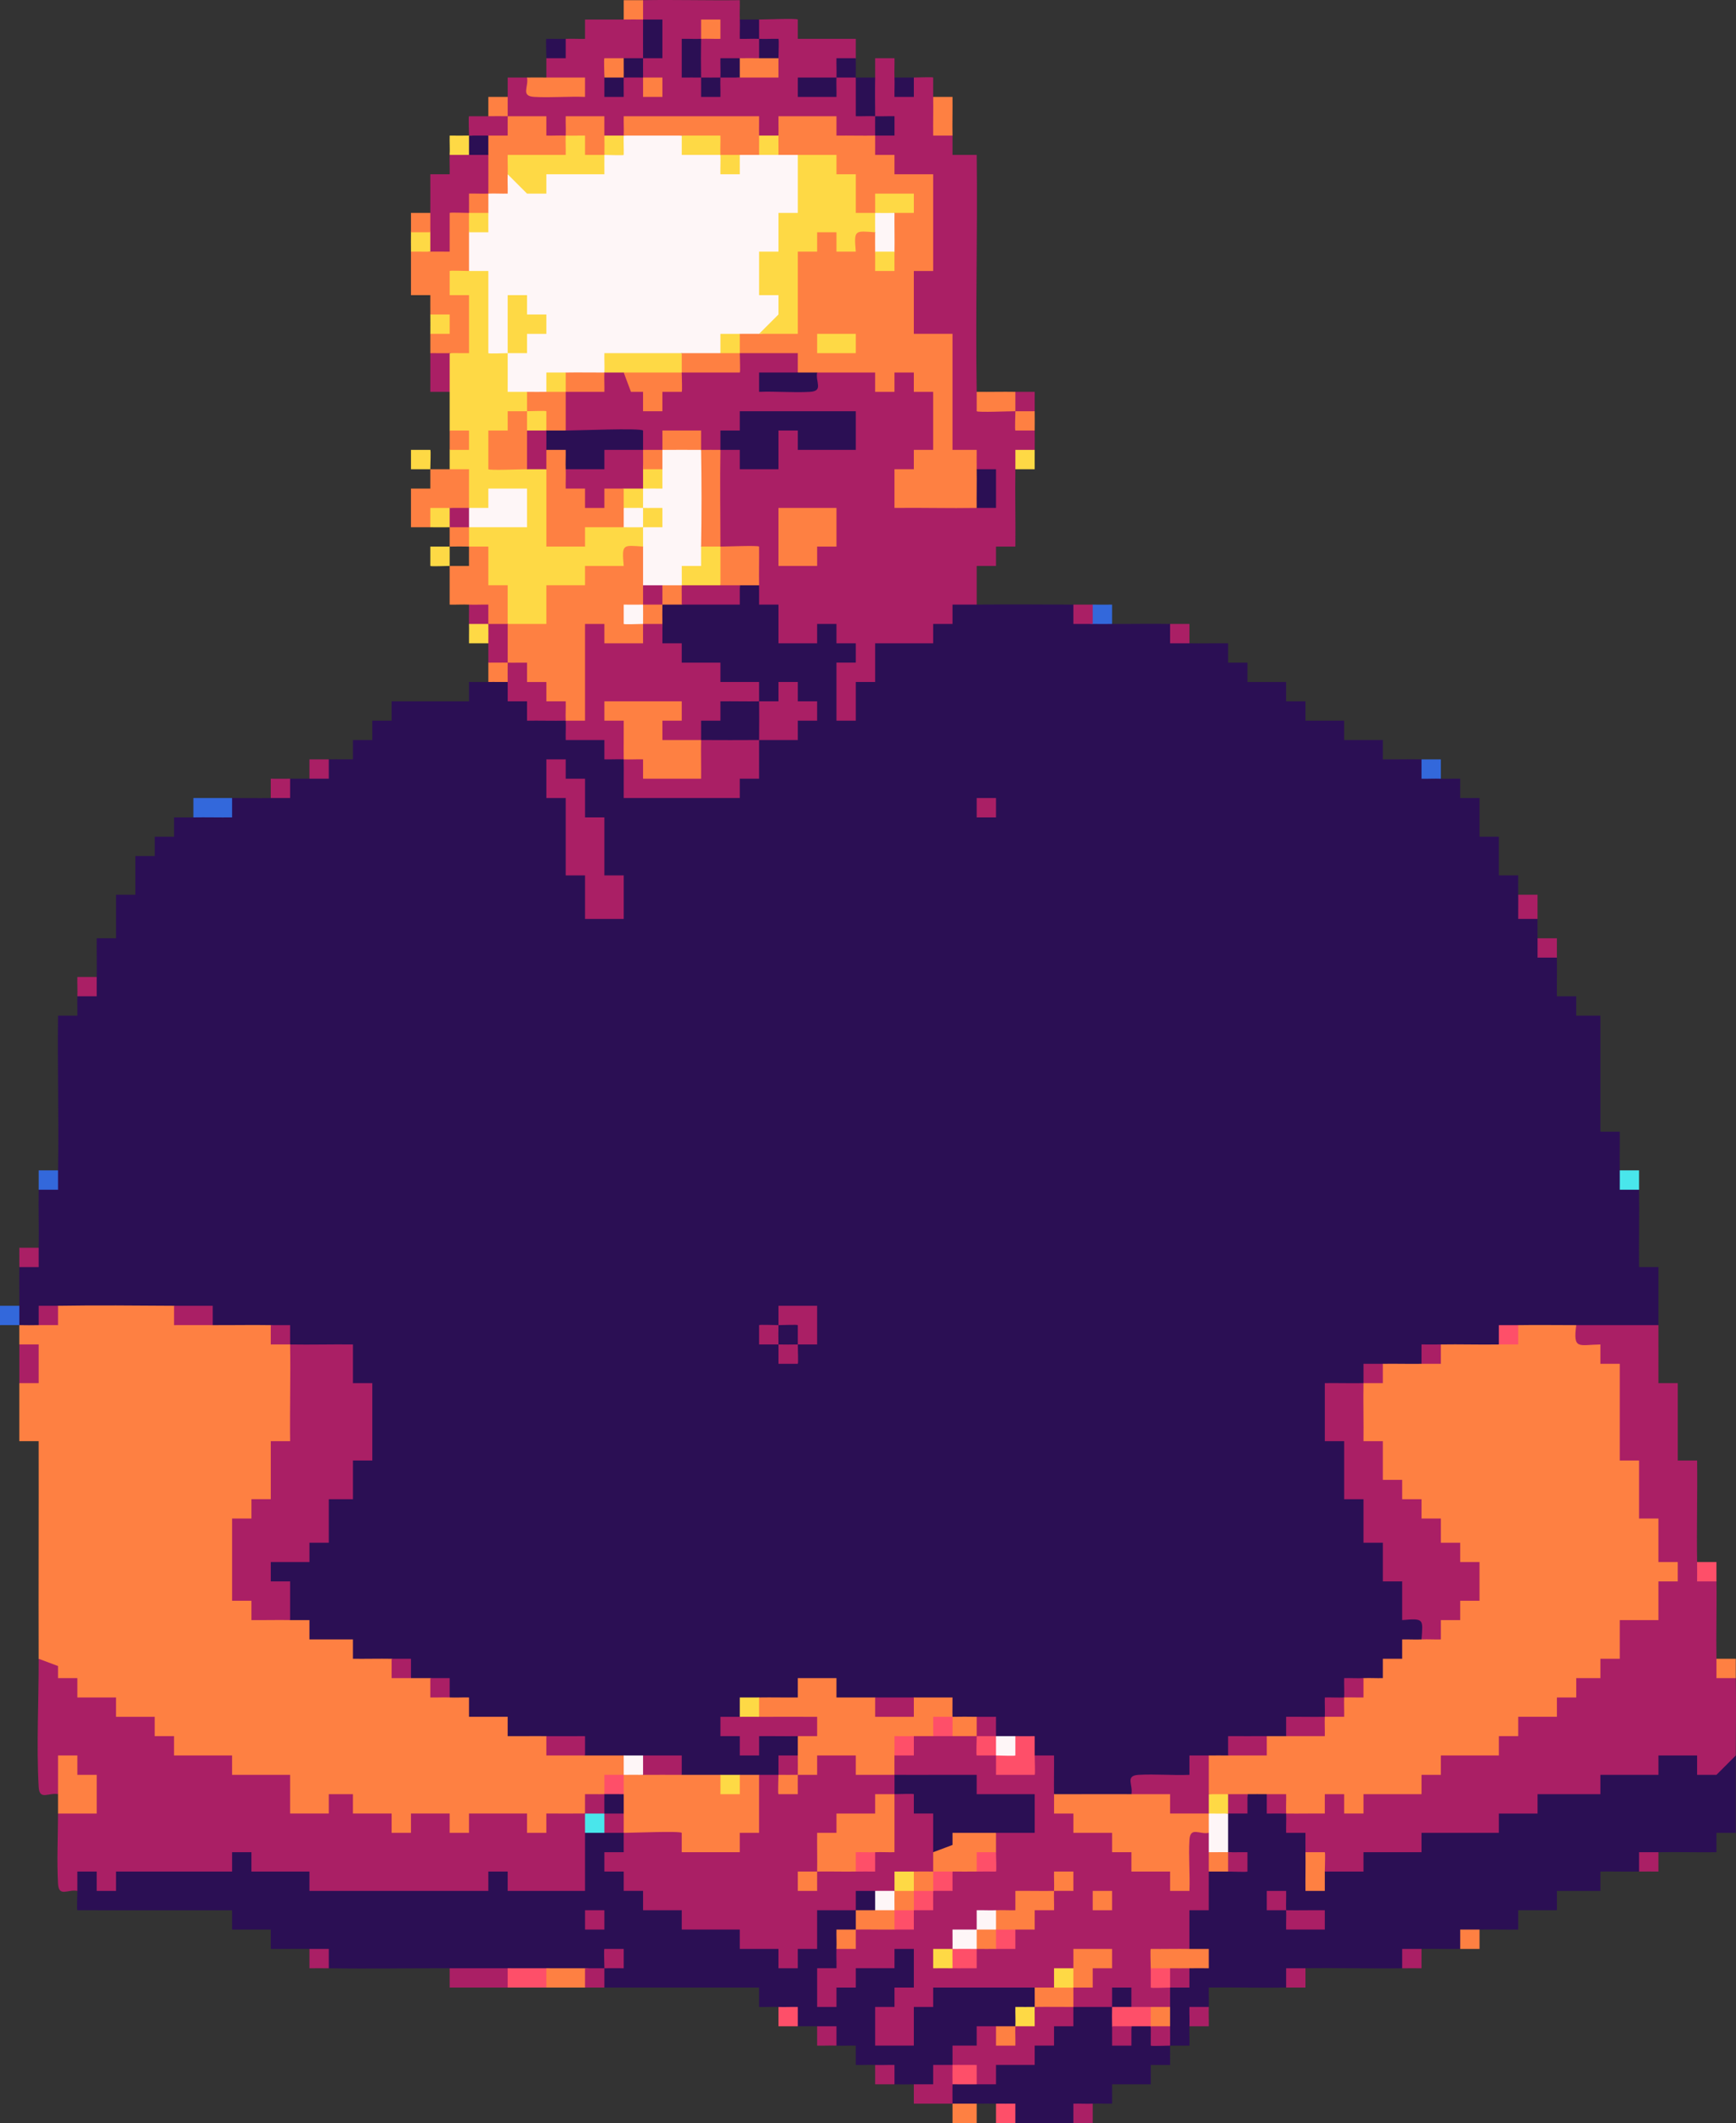 <?xml version="1.0" encoding="UTF-8"?>
<svg id="b" data-name="Layer 2" xmlns="http://www.w3.org/2000/svg" width="358.343" height="438.233" viewBox="0 0 358.343 438.233">
  <rect x="0" y="0" width="358.343" height="438.233" fill="#333333" stroke="none"/>
  <defs>
    <style>
      .d {
        fill: #aa1f65;
      }

      .e {
        fill: #2b0f54;
      }

      .f {
        fill: #fe8042;
      }

      .g {
        fill: #fe4f69;
      }

      .h {
        fill: #3368db;
      }

      .i {
        fill: #49e6eb;
      }

      .j {
        fill: #fed945;
      }

      .k {
        fill: #fef6f7;
      }
    </style>
  </defs>
  <g id="c" data-name="Layer 1">
    <g>
      <path class="e" d="M156.694,144.754c2.534,2.758,2.523,5.22,0,7.984-3.958,1.984-8.019,1.984-11.977,0-3.658-2.261-2.068-5.822,1.996-6.108.344-5.091,6.599-5.037,9.981-1.876Z"/>
      <path class="e" d="M156.694,120.801c2.724,1.306,4.72,2.99,5.988,5.053-.882,4.357.449,5.959,3.992,4.808.089-5.388,7.878-5.403,8.104.12,2.016-.243,3.364.744,3.873,2.76,2.316-2.759,6.308-3.719,11.977-2.879-.265-2.652,1.426-3.886,3.992-3.992.219-4.415,4.342-5.269,6.986-1.876,6.634-.083,13.326-.036,19.961,0,1.59.306,2.921,1.637,3.992,3.992,1.47-2.517,2.523-2.52,3.992,0,3.979.021,7.999-.069,11.977,0,1.59.306,2.921,1.637,3.992,3.992,2.65.046,5.334-.032,7.984,0v3.992h3.992v3.992h7.984v3.992h3.992v3.992h7.984v3.992h7.984v3.992c2.65.032,5.334-.046,7.984,0,1.588.414,2.918,1.745,3.992,3.992,1.319.057,2.671-.036,3.992,0v3.992h3.992v7.984h3.992v7.984h3.992c.017,1.323-.026,2.67,0,3.992,1.54,1.62,2.871,3.283,3.992,4.99.019,1.323-.028,2.67,0,3.992,1.781,1.042,3.112,2.373,3.992,3.992.046,2.65-.032,5.334,0,7.984h3.992v3.992h4.99v23.953h3.992c.032,2.65-.046,5.335,0,7.984,1.781,1.042,3.112,2.373,3.992,3.992.092,5.307-.067,10.661,0,15.969h3.992c.018,3.98-.026,7.997,0,11.977-5.63,1.965-11.334,1.956-16.967,0-3.876,2.715-8.049,2.691-11.977,0-1.042,1.781-2.373,3.112-3.992,3.992-3.581,2.89-8.313,2.831-11.977,0-1.042,1.781-2.373,3.112-3.992,3.992-2.547,2.746-5.42,2.706-7.984,0l-3.992,3.992c-1.511,1.57-3.507,2.33-5.988,2.278-1.035,5.021.21,8.227,3.734,9.621l.378,10.059c3.405.43,4.736,3.424,3.992,8.982,3.293.235,4.624,2.896,3.992,7.984,3.254.206,4.595,2.822,4.022,7.846,3.992.124,5.732,4.701,1.847,6.126-1.565,3.42-3.561,5.456-5.988,6.108-.002,4.104-4.234,5.515-5.988,1.876-.968,1.654-2.373,3.053-3.992,3.992-.968,1.654-2.373,3.053-3.992,3.992-2.901,1.29-5.562,2.62-7.984,3.992-1.257,1.946-2.731,1.942-3.992,0-3.096.962-5.758,2.293-7.984,3.992-1.469,2.522-2.523,2.518-3.992,0-1.646,3.539-3.673,5.547-6.081,6.023-4.029-.762-7.325-.108-9.888,1.961-5.386,2.46-10.592,2.492-15.969,0-1.282-2.901-2.613-5.562-3.992-7.984-1.59-.306-2.921-1.637-3.992-3.992-1.469,2.517-2.523,2.521-3.992,0l-3.992-3.992c-1.604,1.919-3.386,1.919-4.99,0-1.02-2.267-1.984-2.947-2.892-2.04l-5.093-1.952c-2.782,2.498-5.238,2.492-7.984,0-3.933,2.281-7.892,3.463-9.981-.764-1.374-2.78-4.644-1.459-5.093,2.053-3.096,1.168-6.501,1.3-8.88-1.29-1.042,1.781-2.373,3.112-3.992,3.992l-1.876,1.998c2.014-.244,3.362.737,3.873,2.758,1.61-3.946,7.115-3.625,9.981-.764,2.921.002,2.797,3.335,0,3.992-.612,1.738-1.942,3.069-3.992,3.992-1.257,1.948-2.732,1.945-3.992,0-1.258,1.945-2.732,1.944-3.992,0-1.259,1.945-2.733,1.944-3.992,0-2.62,1.959-5.362,1.955-7.984,0-2.322-1.591-4.313-2.78-7.984-3.992-1.261,1.94-2.735,1.943-3.992,0-2.624,1.957-5.367,1.968-7.984,0-2.063-1.457-4.724-2.788-7.984-3.992-3.943,3.037-9.519,3.259-10.157-1.996-4.774.844-8.042-1.152-9.804-5.988-1.59-.306-2.921-1.637-3.992-3.992-1.466,2.527-2.527,2.533-3.992,0-1.59-.306-2.921-1.637-3.992-3.992-3.51,3.207-9.516,3.193-10.206-1.996-6.153.601-7.957-.128-10.753-5.988-1.904-.576-2.61-2.572-2.116-5.988-7.816-2.491-3.456-9.574,4.112-8.104-.277-2.711,1.428-3.738,3.992-4.098-.988-6.022.675-8.999,4.99-8.933-1.057-5.052,2.158-11.337,5.988-5.812-3.269-1.645-3.127-14.035,0-15.969-3.321,5.758-7.248-.792-5.988-6.114-4.195.812-7.854.189-10.979-1.87l-3.992-3.992c-3.661,2.822-8.384,2.854-11.977,0-2.322-1.591-4.312-2.781-7.984-3.992-7.561,2.924-16.377,2.857-23.953,0-1.042,1.781-2.373,3.112-3.992,3.992-1.257,1.971-2.735,1.971-3.992,0-1.944-1.26-1.946-2.734,0-3.992.009-2.649-.046-5.336,0-7.984.306-1.59,1.637-2.921,3.992-3.992.069-3.979-.069-7.998,0-11.977.306-1.59,1.637-2.921,3.992-3.992.184-10.626-.136-21.31,0-31.938h3.992c.036-1.32-.057-2.674,0-3.992.306-1.59,1.637-2.921,3.992-3.992.046-2.65-.032-5.334,0-7.984h3.992v-8.982h3.992v-7.984h3.992v-3.992h3.992v-3.992c1.323-.015,2.67.023,3.992,0,2.901-1.29,5.562-2.62,7.984-3.992,2.65-.018,5.335.046,7.984,0,1.042-1.781,2.373-3.112,3.992-3.992,1.323-.028,2.67.028,3.992,0,1.042-1.781,2.373-3.112,3.992-3.992,1.654-.033,3.336.022,4.99,0v-3.992h3.992v-3.992h3.992v-3.992h15.969v-3.992c1.322-.022,2.671.034,3.992,0,1.463-2.54,2.528-2.533,3.992,0,3.133,1.445,5.129,3.244,5.988,5.397,2.436.344,4.433,1.207,5.988,2.587,1.828,1.896,4.336,2.569,7.525,2.017,1.679,1.575,3.162,3.564,4.452,5.968,1.402,1.999,2.233,3.995,2.491,5.988h19.342l.813-2.837c2.974-.697,4.74-3.078,5.299-7.143,4.13-.669,6.356-2.28,6.677-4.833,2.279-.153,2.05-1.458-.689-3.915-1.071,3.316-4.249,3.854-5.988.764l-2.172-1.996c-4.876.821-7.537-.509-7.984-3.992-4.928.819-7.571-.512-7.928-3.992-4.118-.123-5.394-3.842-1.876-5.988-2.537-1.451-2.534-2.54,0-3.992,1.258-1.947,2.732-1.944,3.992,0,4.879-.71,8.871-2.041,11.977-3.992.002-2.921,3.335-2.797,3.992,0Z"/>
      <path class="e" d="M160.686,273.503c2.168-5.624,9.646,1.244,3.992,3.992-1.257,1.971-2.735,1.971-3.992,0-1.971-1.257-1.971-2.735,0-3.992Z"/>
      <path class="f" d="M35.93,269.51c2.322,1.591,4.312,2.781,7.984,3.992,3.979.024,7.999-.069,11.977,0,1.59.306,2.921,1.637,3.992,3.992,2.515,4.892,2.593,11.6,1.975,17.146-.381,3.418-.685,4.508-3.971,5.092,1.186,6.752-.145,10.69-3.992,11.815.303,2.84-1.524,3.547-3.992,4.252-.36.609-.855,14.155,1.592,12.618,2.133,2.675,4.929,4.663,8.388,5.965,1.322.023,2.67-.015,3.992,0v3.992h8.982v3.992c2.65.032,5.335-.046,7.984,0,1.59.306,2.921,1.637,3.992,3.992,1.323.028,2.67-.028,3.992,0,1.588.414,2.918,1.745,3.992,3.992,1.319.057,2.671-.036,3.992,0v3.992h7.984v3.992c2.651.025,5.334-.035,7.984,0,2.322,1.591,4.313,2.78,7.984,3.992,2.651.018,5.333-.008,7.984,0,2.921.002,2.797,3.335,0,3.992,1.459-2.54,2.533-2.536,3.992,0,2.618-1.968,5.361-1.959,7.984,0,2.653-.005,5.331.003,7.984,0,1.519.752,2.85.752,3.992,0,1.325-.002,2.667.004,3.992,0,3.465,1.589,3.368,14.475-1.996,14.092.34,5.689-16.567,5.798-15.969-.239l-8.855.1-1.126-1.976c-2.518-1.469-2.521-2.523,0-3.992-1.939-1.26-1.941-2.734,0-3.992-2.916-.002-2.797-3.337,0-3.992l-3.992,3.992-3.992,3.992c-1.714,1.477-3.69,2.294-5.939,1.991-.173,5.511-7.612,5.586-8.315.005l-7.703.12c-.131,5.408-7.799,5.386-8.16-.12h-3.326c-1.067,5.157-7.753,5.936-8.651,0-4.593.839-7.362-.491-8.307-3.992-.328,4.97-9.537,5.419-12.195,2.097l-.562-6.089c-6.606,1.195-10.598-.136-11.977-3.992-6.754,1.186-10.692-.145-11.815-3.992-2.691.271-3.809-1.436-4.049-3.992-4.866.827-7.527-.504-7.984-3.992-4.928.819-7.571-.512-7.928-3.992-3.056.305-4.769-3.503-5.869-5.988-.043-14.955.032-29.957,0-44.912h-3.992c-.01-3.981.014-7.995,0-11.977,2.667-2.782,2.667-5.444,0-7.984-.002-1.325-.002-2.667,0-3.992,1.319.028,2.673.028,3.992,0,1.042-1.781,2.373-3.112,3.992-3.992,7.956-.138,15.994-.047,23.953,0Z"/>
      <path class="d" d="M100.803,23.99c1.255-1.964,2.732-1.96,3.992,0,4.772,3.441-.551,8.764-3.992,3.992-1.465,2.533-2.526,2.527-3.992,0,0-.944-.141-3.851,0-3.992,1.322-.018,2.67.028,3.992,0Z"/>
      <path class="d" d="M132.741.037c6.637-.115,13.323.084,19.961,0,.036,1.321-.057,2.673,0,3.992,1.654.968,3.053,2.373,3.992,3.992,2.921.002,2.797,3.335,0,3.992-1.471,2.516-2.522,2.513-3.992,0-1.04,1.688-2.371,3.019-3.992,3.992-1.459,2.535-2.534,2.539-3.992,0-2.53-2.745-2.53-5.239,0-7.984q2.435-3.75,0,0c-2.689,2.55-3.045,5.455,0,7.984,1.226,1.698,2.557,1.698,3.992,0,1.259-1.936,2.733-1.936,3.992,0,3.137-1.083,5.798-2.414,7.984-3.992-1.628-.721-2.959-2.052-3.992-3.992-2.921.002-2.79-3.332,0-3.992,1.301,0,7.702-.282,7.984,0v3.992h11.977c.018,1.322-.028,2.67,0,3.992-.415,1.588-1.745,2.919-3.992,3.992q-4.748,3.06,0,0c1.257-1.95,2.732-1.948,3.992,0,1.028,2.955,2.359,5.616,3.992,7.984,2.521,1.469,2.517,2.523,0,3.992,1.698-1.226,1.698-2.557,0-3.992-2.512-2.754-2.523-5.237,0-7.984.023-1.322-.015-2.67,0-3.992h3.992c.036,1.32-.057,2.674,0,3.992,1.545,1.48,2.331,1.062,3.992,0,.944,0,3.851-.141,3.992,0,.015,1.323-.023,2.67,0,3.992,1.289,2.901,2.619,5.562,3.992,7.984.023,1.322-.015,2.67,0,3.992h4.99c.209,16.279-.282,32.628,0,48.904l2.107,2.121c3.196-.674,5.155-.051,5.878,1.871,1.741.826,3.072,2.157,3.992,3.992,0,1.322.028,2.67,0,3.992-.306,1.59-1.637,2.921-3.992,3.992-.092,5.308.067,10.66,0,15.969h-3.992v3.992h-3.992v7.984c-1.654.021-3.336-.014-4.99,0v3.992h-3.992v3.992h-11.977v7.984h-3.992v7.984h-3.992v-11.977h3.992v-3.992h-3.992v-3.992h-3.992v3.992h-7.984v-7.984h-3.992c-.015-1.322.023-2.67,0-3.992-1.985-1.626-2.157-3.747-2.107-6.113-3.194.675-5.153.051-5.878-1.871-2.841-6.334-2.905-13.646,0-19.961,2.295-3.663,5.734-2.07,6.164,1.996l3.816-.176c-1.673-7.585,5.476-11.634,8.266-3.816l7.703-.176c-.611-3.113.054-5.05,1.996-5.812l-1.164,1.996h-21.334l-1.455-1.996c5.348,2.207-.176,6.103-3.992,7.984-1.469,2.517-2.523,2.521-3.992,0-2.368-2.861-5.481-2.725-7.984,0-1.258,1.944-2.732,1.941-3.992,0,2.539,1.458,2.534,2.533,0,3.992,1.948,1.257,1.945,2.732,0,3.992-1.463,2.531-2.528,2.524-3.992,0l-1.996,2.116c-.088,5.388-7.879,5.402-8.104-.12-4.104-.002-5.514-4.234-1.876-5.988.58-1.905,2.576-2.611,5.988-2.116.605-5.336,5.613-4.486,9.981-1.876l-2.445-2.235-12.296.219-1.228-1.976c-3.056-.402-2.92-7.324,0-7.984,2.954-1.032,5.615-2.363,7.984-3.992,1.258-1.945,2.732-1.944,3.992,0,2.169.835,5.106,2.452,5.988,4.756,1.657-1.977,3.653-3.562,5.988-4.756l3.99-1.334c3.487-.113,5.781-.734,7.986-2.658,6.067-3.744,18.878-1.852,11.977,3.992l-2.66,1.336c-9.985,1.529,2.702,1.94,6.652-1.336,4.993-1.818,11.676-4.027,13.973.764,1.384-4.358,8.203-3.619,8.104,1.232,5.692-.249,5.756,16.21-.12,16.089l-.024,1.473c-8.236,6.174-3.953,7.358,6.16,6.422l4.842,1.966c3.216-2.935,2.397-5.318,0-7.984-2.252-1.098-3.916-2.429-4.99-3.992-.779-.214-1.921-.54-1.996-1.164-.292-2.434-.446-19.704,0-21.334l1.996-1.455c.202,3.052-7.859,2.31-9.036,1.207-2.359-2.209-1.775-22.988,5.044-14.182l-1.996-1.144v-17.388l1.996-1.429c-1.249,3.69-10.528,2.778-10.1-1.996-4.118-.123-5.394-3.842-1.876-5.988-3.512,3.249-9.435,3.148-10.262-1.996-.58-.515-9.215-.214-9.699,1.996-.002,2.921-3.335,2.797-3.992,0l-2.13-1.996-17.795-.005c-3.491-.547-6.164.12-8.021,2.001-.002,2.921-3.335,2.797-3.992,0-2.618-2.955-5.262-2.664-7.984,0-1.85,3.783-6.176,2.047-5.988-2.116-2.213.52-4.283-.411-5.988-1.876-2.527-1.466-2.533-2.527,0-3.992.028-1.322-.018-2.67,0-3.992,1.323-.018,2.67.028,3.992,0,.84.128,1.731.411,2.026,1.143.732,1.82,9.774,1.559,1.966-1.143v-3.992c.612-1.738,1.942-3.069,3.992-3.992,1.319-.057,2.671.036,3.992,0v-3.992c2.651-.013,5.333.019,7.984,0,1.26-1.96,2.737-1.964,3.992,0,1.954,2.62,1.947,5.361,0,7.984-1.46,2.527-2.531,2.521-3.992,0-1.189,1.693-2.519,3.024-3.992,3.992,1.8,1.281,3.13,1.281,3.992,0,1.456-2.538,2.537-2.541,3.992,0q1.585,1.585,0,0c-2.537-1.456-2.532-2.535,0-3.992,2.854-2.366,2.72-5.483,0-7.984-2.921-.002-2.797-3.335,0-3.992Z"/>
      <path class="d" d="M209.591,80.879c1.323.023,2.669-.015,3.992,0,.018,1.323-.028,2.67,0,3.992-.002,2.921-3.335,2.797-3.992,0-2.921-.002-2.797-3.335,0-3.992Z"/>
      <path class="e" d="M124.756,378.298c.002-2.921,3.335-2.797,3.992,0,3.116,1.777,2.565,4.819-.764,5.988,2.073.351,2.788,2.005,2.879,3.992,2.688-.27,3.806,1.427,4.049,3.992,4.772-.833,7.468.497,8.09,3.992,6.687-1.193,10.644.138,11.871,3.992,4.005-.712,6.608.208,7.808,2.76.338-2.106,2.043-2.722,3.992-2.936-.978-7.315,2.871-10.377,9.981-5.812-4.772-3.441.551-8.764,3.992-3.992,2.914,0,2.793,3.338,0,3.992-1.257,1.943-2.732,1.94-3.992,0,2.527,1.466,2.533,2.527,0,3.992-1.04,1.688-2.371,3.019-3.992,3.992,3.811,1.777,1.883,6.011-1.996,6.164v2.67c.278-2.126,1.978-2.874,3.992-2.965.24-3.295,2.902-4.625,7.984-3.992,5.461-11.868,13.275,5.765,3.992,8.224l-.024,1.473c-9.765,5.536,1.568,11.463.044.863,2.517-1.622,4.26-3.548,5.229-5.778,7.305-1.272,14.626-.92,21.698,1.327,2.533,1.464,2.54,2.529,0,3.992-1.04,1.688-2.371,3.019-3.992,3.992-1.465,2.533-2.526,2.527-3.992,0-1.392,1.379-2.301,3.027-2.726,4.944-2.37.652-4.456,1.666-6.256,3.04-3.215,6.129-5.876,7.46-7.984,3.992-1.319.028-2.673.028-3.992,0-1.588-.414-2.918-1.745-3.992-3.992-1.319-.057-2.671.036-3.992,0v-3.992c-1.321-.036-2.673.057-3.992,0-1.59-.306-2.921-1.637-3.992-3.992-1.323-.028-2.67.028-3.992,0-1.588-.414-2.918-1.745-3.992-3.992-1.318-.057-2.672.036-3.992,0v-3.992h-31.938c-2.921-.002-2.797-3.335,0-3.992q2.805-2.344,0,0c-1.458,2.539-2.533,2.535-3.992,0-2.618,1.968-5.361,1.959-7.984,0-2.62,1.96-5.363,1.958-7.984,0-3.959,1.966-8.019,1.97-11.977,0-8.298-.025-16.656.144-24.951,0-1.59-.306-2.921-1.637-3.992-3.992-2.649-.046-5.335.032-7.984,0v-3.992h-7.984v-3.992H15.969c-.141-.141,0-3.049,0-3.992-6.294-3.259,3.123-9.897,5.988-3.229l1.996-.764c.214-.777.525-1.895,1.164-1.996,2.818-.447,18.634-.474,21.334,0l1.455,1.996c-6.68-3.842,4.6-10.41,6.27-1.996,5.074-.531,16.449-.247,9.699,5.988-.05-.469-.059-.924.077-1.331.573-1.705,32.136-1.111,35.68-.665l1.171,1.996c-2.559.432-2.579-3.394-1.307-4.833,3.538-4.003,11.115,1.954,5.299,4.833,1.645-3.269,14.035-3.127,15.969,0-2.478-4.071-2.497-7.913,0-11.977.002-2.921,3.335-2.797,3.992,0Z"/>
      <path class="e" d="M273.466,386.282l1.061-1.996c3.339.777,5.621-.467,6.845-3.734,5.114.447,9.132-.304,12.055-2.254,1.645-3.269,14.035-3.127,15.969,0-5.726-3.328.682-7.077,5.988-6.108-.11-1.611.327-3.022,1.913-3.612l11.061-.38c-.11-1.613.329-3.026,1.918-3.614l10.059-.378c-.241-5.54,12.202-5.577,12.096.12,2.262-1.816,4.218-2.481,5.869-1.996-.01,5.312.007,10.657,0,15.969h-3.992v3.992c-3.979.049-7.999-.069-11.977,0-1.042,1.781-2.373,3.112-3.992,3.992-2.65.046-5.334-.032-7.984,0v3.992h-8.982v3.992h-7.984v3.992c-2.65.032-5.335-.046-7.984,0-1.042,1.781-2.373,3.112-3.992,3.992-2.65.046-5.334-.046-7.984,0-1.042,1.781-2.373,3.112-3.992,3.992-6.637.115-13.324-.115-19.961,0-1.042,1.781-2.373,3.112-3.992,3.992-5.308.092-10.66-.067-15.969,0-.036,1.321.057,2.673,0,3.992-.414,1.588-1.745,2.918-3.992,3.992-.057,1.319.036,2.671,0,3.992h-3.992c-.028,1.322.018,2.669,0,3.992h-3.992v3.992h-7.984v3.992c-1.321.036-2.673-.057-3.992,0-1.012,1.762-2.342,3.093-3.992,3.992-3.969.069-8.008.069-11.977,0-1.59-.306-2.921-1.637-3.992-3.992-1.322-.028-2.669.008-3.992,0-1.605,1.948-3.39,1.954-4.99,0-2.547-1.46-2.543-2.531,0-3.992,1.792-2.517,3.193-2.505,4.99,0l1.996-2.116c.239-3.294,2.9-4.625,7.984-3.992-.265-2.652,1.426-3.886,3.992-3.992.285-2.381,2.281-4.337,5.988-5.869,2.62-1.964,5.362-1.96,7.984,0-6.916-8.779,11.7-7.139,3.992,0-.002,2.921-3.335,2.797-3.992,0,1.918,1.26,1.918,2.732,0,3.992,1.032,1.743,2.363,1.743,3.992,0,.002-2.921,3.335-2.797,3.992,0,1.693,1.188,3.024,2.519,3.992,3.992-2.518-1.469-2.521-2.523,0-3.992-1.939-1.26-1.941-2.734,0-3.992-2.921-.002-2.797-3.335,0-3.992.612-1.737,1.943-3.068,3.992-3.992.706-1.662,2.955-2.887,3.221-1.322.293,1.726-2.76-.966-3.221-2.67-3.686-1.173-2.803-10.802,2.116-9.981-.52-2.218.413-4.284,1.876-5.988.002-2.92,3.335-2.797,3.992,0-.128-1.391,2.636-3.136,2.992-2.753.771.829-2.471,1.125-2.992-1.239-1.958-2.621-1.958-5.363,0-7.984,1.042-1.781,2.373-3.112,3.992-3.992,1.461-2.543,2.532-2.547,3.992,0,1.56.602,2.89,1.933,3.992,3.992,6.149,3.093,7.48,5.755,3.992,7.984,2.491,1.074,2.372,7.538,1.327,7.25-1.579-.436,1.425-2.802,2.665-3.258Z"/>
      <path class="d" d="M342.331,273.503c.026,3.98-.018,7.997,0,11.977h3.992v15.969h3.992c.088,6.97-.121,13.99,0,20.959,1.781,1.042,3.112,2.373,3.992,3.992.092,5.308-.092,10.661,0,15.969,1.781,1.042,3.112,2.373,3.992,3.992.092,5.303.01,10.664,0,15.969l-3.992,3.992h-3.992v-3.992h-7.984v3.992h-11.977v3.992h-12.975v3.992h-7.984v3.992h-15.969v3.992h-11.977v3.992h-7.984c-1.741-.826-3.072-2.157-3.992-3.992-.023-1.323.015-2.669,0-3.992h-3.992c-.036-1.321.057-2.673,0-3.992-1.322-.023-2.67.015-3.992,0v-3.992c3.497-4.96,8.945,1.056,3.992,3.992,1.609-1.904,3.672-2.146,5.988-2.116-.154-4.803,6.537-5.449,7.984-1.113,2.302-2.761,6.295-3.721,11.977-2.879l.024-1.473c2.405-1.737,4.368-3.782,5.886-6.134l10.059-.378c-.265-2.652,1.426-3.886,3.992-3.992.238-3.294,2.899-4.625,7.984-3.992-.265-2.652,1.426-3.886,3.992-3.992-.243-3.385,2.091-3.978,4.99-3.992-.27-2.688,1.426-3.806,3.992-4.049-.764-7.118,1.234-8.219,7.984-7.984l.021-5.353c2.678-1.893,2.758-3.35.238-4.373.612-4.732-.719-7.726-3.992-8.983.447-5.113-.304-9.132-2.254-12.055l-1.996-1.144v-17.388l1.996-1.429c-.46,3.836-6.311,2.197-6.013-1.904-4.489.602-7.392-4.095-2.97-6.081,5.644-.011,11.323.008,16.967,0Z"/>
      <path class="d" d="M7.984,342.368l3.992,1.497v2.495h3.992v3.992h7.984v3.992h7.984v3.992h3.992v3.992h11.977v3.992h11.977v7.984h7.984v-3.992h4.99v3.992h7.984v3.992h3.992v-3.992h7.984v3.992h3.992v-3.992h11.977v3.992h3.992v-3.992c2.651-.014,5.333.02,7.984,0,.028-1.322-.018-2.67,0-3.992,1.322-.022,2.671.034,3.992,0,2.513,1.471,2.516,2.522,0,3.992.001-2.921,3.334-2.797,3.992,0-.009,1.323.028,2.67,0,3.992,1.784,0,11.553-.423,11.977,0v3.992h11.977v-3.992h3.992v-11.977c1.323-.004,2.669.009,3.992,0v-3.992h3.992c2.538,1.456,2.541,2.537,0,3.992-1.458,2.539-2.533,2.534-3.992,0,1.391-.132,3.134,2.64,2.753,2.992-.835.769-1.117-2.472,1.24-2.992,2.997-6.086,7.258-8.095,13.471-4.478.1,2.317,2.263,3.81,6.49,4.478-2.539-1.463-2.543-2.531,0-3.992.612-1.738,1.943-3.069,3.992-3.992,1.462-2.543,2.529-2.538,3.992,0,1.257-1.948,2.732-1.945,3.992,0,1.602-1.955,3.388-1.955,4.99,0-2.921-.002-2.797-3.335,0-3.992,1.322.026,2.669-.017,3.992,0,.018,1.323-.028,2.67,0,3.992-1.261,1.941-2.735,1.943-3.992,0,1.741.826,3.072,2.157,3.992,3.992,2.723,3.37,5.444,2.357,7.984,0h3.992c.032,2.65-.046,5.335,0,7.984,3.472,1.54,5.527,3.536,6.164,5.988,4.928-.819,7.571.512,7.928,3.992,2.691-.271,3.809,1.436,4.049,3.992,4.415-2.011,9.785,3.911,8.565,4.976-.979.855-2.589-19.807,5.232-10.965,1.944,1.26,1.946,2.734,0,3.992,1.945,1.26,1.948,2.735,0,3.992-.019,2.651.013,5.333,0,7.984h-3.992v7.984l-3.187,1.986c-1.679-.175-3.278.494-4.797,2.007,1.729.655,3.06,1.986,3.992,3.992-2.921-.002-2.797-3.335,0-3.992,1.471-2.516,2.522-2.513,3.992,0v3.992h-3.992v3.992c-.002,2.921-3.335,2.797-3.992,0-.002,2.921-3.335,2.797-3.992,0v-3.992h-3.992c-.018,1.323.028,2.67,0,3.992-2.652,0-5.333-.009-7.984,0-.028,1.322.018,2.67,0,3.992h-3.992v3.992h-3.992v3.992h-7.984v3.992c-1.322.018-2.67-.027-3.992,0-1.726-.747-3.389-2.078-4.99-3.992,2.513,1.471,2.516,2.521,0,3.992,0,1.323-.028,2.67,0,3.992-2.651-.018-5.333.013-7.984,0v-3.992c1.322-.028,2.669.018,3.992,0v-3.992c1.323-.017,2.67.026,3.992,0,.028-1.322-.018-2.669,0-3.992h4.99v-3.992c1.323-.018,2.67.028,3.992,0,1.693,1.188,3.023,1.188,3.992,0l3.992-3.992c2.751-2.52,5.222-2.499,7.984,0-2.522-1.468-2.527-2.525,0-3.992l1.996-2.116c2.452-4.356,3.153-5.799-1.996-1.876-.612,1.738-1.943,3.069-3.992,3.992-1.257,1.948-2.732,1.945-3.992,0-6.974.018-13.985-.013-20.959,0v3.992h-3.992v7.984h-7.984v-7.984h3.992v-3.992h3.992v-7.984h-3.992v3.992h-7.984v3.992h-3.992v3.992h-3.992v-7.984h3.992c.036-1.321-.057-2.673,0-3.992.306-1.59,1.637-2.921,3.992-3.992,2.546-2.743,5.422-2.705,7.984,0l3.992-3.992,3.992-3.992c1.043-1.78,2.374-3.111,3.992-3.992,1.794-2.508,3.193-2.5,4.99,0,1.189-1.693,2.519-3.024,3.992-3.992-2.921-.002-2.797-3.335,0-3.992,5.193-.757,7.095-2.753,5.707-5.988-6.946,1.2-10.844-.171-11.695-4.112-5.118.469-10.169.094-14.971-1.876,1.941,1.261,1.944,2.734,0,3.992-2.272,4.463-3.74,6.779-9.981,6.108l-.024,1.473c-2.676,2.135-4.665,4.931-5.965,8.388q-1.584,1.584,0,0c2.547-2.746,5.42-2.706,7.984,0,1.042-1.781,2.373-3.112,3.992-3.992,2.112-1.873,2.998-4.535,2.657-7.986l1.335-3.99c.935-3.909,6.262-2.201,6.108,1.996,5.192.479,4.846,6.169,1.876,9.981,1.953,1.258,1.952,2.734,0,3.992-1.469,2.521-2.523,2.517-3.992,0l-3.992,3.992c-1.469,2.521-2.523,2.518-3.992,0-1.323.028-2.669-.018-3.992,0-.018,1.323.028,2.67,0,3.992-2.651.019-5.333-.013-7.984,0v7.984h-3.992v3.992h-3.992v-3.992h-7.984v-3.992h-11.977v-3.992h-7.984v-3.992h-3.992v-3.992h-3.992v-3.992h3.992c.018-1.323-.028-2.67,0-3.992h-3.992c-2.921-.002-2.797-3.335,0-3.992-1.258,1.941-2.732,1.938-3.992,0,2.517,1.469,2.52,2.523,0,3.992-.021,3.98.015,7.997,0,11.977h-15.969v-3.992h-3.992v3.992h-36.928v-3.992h-11.977v-3.992h-3.992v3.992h-23.953v3.992h-3.992v-3.992h-3.992v3.992c-1.927-.386-3.828,1.382-3.992-1.497-.267-4.676-.013-9.748,0-14.472l1.061-1.996c5.705,1.349,7.4-3.315,2.09-4.681l-1.155-2.071c.499-2.516-.166-.93-1.996,4.756-1.928-.385-3.828,1.382-3.992-1.497-.487-8.537.025-17.816,0-26.448Z"/>
      <path class="j" d="M108.788,84.871c1.827-5.172,9.373.246,3.992,3.992-.002,2.921-3.335,2.797-3.992,0-2.921-.002-2.797-3.335,0-3.992Z"/>
      <path class="j" d="M136.733,96.848c4.772,3.441-.551,8.764-3.992,3.992,1.945,1.258,1.944,2.732,0,3.992-1.468,2.52-2.525,2.526-3.992,0-2.921-.002-2.797-3.335,0-3.992,1.322-.028,2.67.028,3.992,0-.004-1.323.009-2.669,0-3.992.002-2.921,3.335-2.797,3.992,0Z"/>
      <path class="j" d="M132.741,104.832c7.945-6.902,8.069,10.822,0,3.992-1.944-1.259-1.943-2.733,0-3.992Z"/>
      <path class="j" d="M96.811,55.928c-.052-3.14,4.468-2.532,5.735-.065l.251,15.004c1.233-.089,1.752.92,1.999,2.027-5.752-9.62,1.304-20.32,6.108-9.981,5.389.089,5.402,7.878-.12,8.104.272,3.946-4.77,5.666-5.988,1.876l1.952,5.093c-.906.908-.226,1.872,2.04,2.892,2.921.002,2.797,3.335,0,3.992-1.021,1.439-1.916,3.05-2.685,4.833-5.396,1.693-4.695,6.597,1.388,5.173l1.297,1.97c.002-2.921,3.335-2.797,3.992,0,1.35,4.589,2.519,9.256,1.583,13.973l4.405-.12c.476-5.185,6.155-4.852,9.981-1.876,1.469-2.522,2.523-2.518,3.992,0,1.945,1.259,1.945,2.733,0,3.992-1.56,1.638-2.836,3.504-3.829,5.598l-6.152.51c-.225,3.248-2.887,4.597-7.984,4.049.978,7.316-2.873,10.376-9.981,5.812-1.414-4.858-2.074-5.73-5.727-7.898.237-3.335-.516-6.025-2.258-8.071-2.517-1.469-2.521-2.523,0-3.992,3.382-1.678,6.709-2.206,9.981-1.583.85-3.944-.48-5.372-3.992-4.286-.123,4.116-3.841,5.395-5.988,1.876-.958-3.176-2.288-5.837-3.992-7.984v-3.992c.752-1.519.752-2.85,0-3.992v-7.984c-3.058-.401-2.916-7.322,0-7.984,2.429-.245,2.405-9.569,1.876-9.981-7.689-.64-2.846-14.084,2.116-6.986Z"/>
      <path class="f" d="M104.795,19.998c-.028,1.322.028,2.67,0,3.992-1.321-.01-2.672-.028-3.992,0v-3.992h3.992Z"/>
      <path class="f" d="M104.795,23.99c2.651.019,5.333-.013,7.984,0v3.992c1.321.036,2.673-.057,3.992,0,.057-1.319-.036-2.671,0-3.992h7.984c.018,1.322-.028,2.67,0,3.992,1.971,1.257,1.971,2.735,0,3.992-2.304,5.438-6.012-.344-7.984-3.992,6.425,6.488-4.368,6.381-9.354,5.988l-2.622,1.996c3.785,4.895-.75,8.57-3.992,3.992,2.539,1.463,2.543,2.53,0,3.992-.002,2.921-3.335,2.797-3.992,0,2.513,1.471,2.516,2.522,0,3.992,3.057.402,2.92,7.324,0,7.984-.944,0-3.851-.141-3.992,0v4.99h3.992v11.977c-1.322.022-2.671-.034-3.992,0-1.463,2.54-2.528,2.533-3.992,0-.01-1.325.008-2.667,0-3.992.752-1.519.752-2.85,0-3.992-.028-1.322.018-2.67,0-3.992h-3.992v-8.982c1.468-2.526,2.524-2.52,3.992,0l1.996-2.172c-1.071-5.066,2.189-11.48,5.988-5.812-4.96-3.497,1.056-8.945,3.992-3.992-1.947-2.623-1.954-5.365,0-7.984-2.921-.002-2.797-3.335,0-3.992,1.322-.028,2.67.018,3.992,0,.018-1.323-.028-2.67,0-3.992Z"/>
      <path class="d" d="M96.811,31.974c0-2.921,3.333-2.795,3.992,0,0,2.652.016,5.333,0,7.984-1.319.057-2.671-.036-3.992,0-.018,1.322.028,2.67,0,3.992-.944,0-3.851-.141-3.992,0v7.984c-1.323.022-2.67-.034-3.992,0-2.921-.002-2.797-3.335,0-3.992-1.948-1.26-1.95-2.735,0-3.992.02-2.651-.014-5.333,0-7.984h3.992c.036-1.321-.057-2.673,0-3.992,0-2.921,3.333-2.794,3.992,0Z"/>
      <path class="f" d="M96.811,108.824c-.008,1.322.028,2.67,0,3.992,1.322.028,2.67-.018,3.992,0v7.984h3.992c.012,2.651-.018,5.333,0,7.984,2.651-.02,5.333.014,7.984,0v-7.984h7.984v-3.992h7.984c-.397-4.555-.224-4.297,3.992-3.992,1.958,2.622,1.962,5.365,0,7.984,1.944,1.26,1.947,2.735,0,3.992,1.458-2.539,2.533-2.535,3.992,0-2.92-.002-2.797-3.336,0-3.992.002-2.921,3.335-2.797,3.992,0,2.52,1.468,2.526,2.525,0,3.992-1.325.005-2.667-.008-3.992,0,0,1.322-.028,2.671,0,3.992-.002,2.921-3.335,2.797-3.992,0-2.517-1.469-2.521-2.523,0-3.992-.688,3.004-4.171,3.624-3.239,2.061.304-.509,3.564.123,3.239,1.932,6.459,6.265-6.339,8.022-9.981,4.085l-.296,15.769c-1.235,2.812-4.246,2.88-5.692.107-3.42-1.565-5.456-3.561-6.108-5.988-2.381-.284-4.337-2.28-5.869-5.988-1.964-2.617-1.95-5.359,0-7.984-1.257,1.95-2.732,1.948-3.992,0-1.688-1.04-3.019-2.371-3.992-3.992-1.319-.057-2.671.036-3.992,0-.013-2.652.019-5.333,0-7.984h3.992c.018-1.322-.028-2.67,0-3.992-1.319-.028-2.673-.028-3.992,0v-3.992c1.26-1.938,2.733-1.938,3.992,0Z"/>
      <path class="f" d="M104.795,136.77c2.521,1.469,2.517,2.523,0,3.992-1.322.022-2.671-.034-3.992,0v-3.992c1.464-2.533,2.529-2.54,3.992,0Z"/>
      <path class="f" d="M92.819,96.848c1.322.028,2.67-.018,3.992,0,.013,2.651-.019,5.333,0,7.984-1.465,2.533-2.526,2.527-3.992,0-1.042,1.781-2.373,3.112-3.992,3.992-1.322-.028-2.67.018-3.992,0v-7.984h3.992v-3.992c1.322.028,2.67-.028,3.992,0Z"/>
      <path class="f" d="M11.977,370.314c.018-2.651-.012-5.333,0-7.984h3.992v3.992h3.992v7.984h-7.984c.004-1.323-.009-2.669,0-3.992Z"/>
      <path class="f" d="M112.78,16.006c2.651.019,5.333-.013,7.984,0v3.992c-3.468-.141-7.008.198-10.48,0-2.879-.164-1.111-2.066-1.497-3.992,1.321-.028,2.671-.01,3.992,0Z"/>
      <path class="d" d="M104.795,406.243c2.921.002,2.797,3.335,0,3.992-3.982-.013-7.995.009-11.977,0v-3.992c3.98.012,7.996.003,11.977,0Z"/>
      <path class="f" d="M192.624,19.998h3.992c.032,2.65-.046,5.335,0,7.984h-3.992c-.032-2.651.046-5.334,0-7.984Z"/>
      <path class="e" d="M180.647,23.99c1.319.057,2.672-.036,3.992,0v3.992c-1.323.015-2.67-.023-3.992,0-.028-1.321.008-2.67,0-3.992Z"/>
      <path class="e" d="M176.655,12.013c.028,1.322-.01,2.67,0,3.992h3.992c-.046,2.647-.016,5.337,0,7.984-1.319-.057-2.672.036-3.992,0-.013-2.651.019-5.333,0-7.984-1.323,0-2.669-.01-3.992,0-.057,1.319.036,2.671,0,3.992h-7.984v-3.992c2.651-.014,5.333.02,7.984,0,.057-1.319-.036-2.671,0-3.992h3.992Z"/>
      <path class="g" d="M112.78,406.243c2.921.002,2.797,3.335,0,3.992-2.653-.003-5.332.009-7.984,0v-3.992c2.653-.002,5.331.004,7.984,0Z"/>
      <path class="f" d="M120.764,406.243c2.921.002,2.797,3.335,0,3.992-2.653-.008-5.332.003-7.984,0v-3.992c2.651-.004,5.334.016,7.984,0Z"/>
      <path class="f" d="M213.583,84.871c.028,1.322,0,2.67,0,3.992h-3.992c-.141-.141,0-3.048,0-3.992h3.992Z"/>
      <path class="f" d="M209.591,80.879v3.992c-1.301,0-7.702.282-7.984,0-.015-1.322.023-2.67,0-3.992,2.651.032,5.334-.046,7.984,0Z"/>
      <path class="d" d="M3.992,277.495h3.992v7.984h-3.992c-.009-2.652.004-5.332,0-7.984Z"/>
      <path class="d" d="M92.819,72.894v7.984h-3.992c-.013-2.651.019-5.333,0-7.984,1.322-.022,2.671.034,3.992,0Z"/>
      <path class="h" d="M47.906,164.715v3.992c-2.65.032-5.334-.046-7.984,0v-3.992c2.651-.012,5.333.018,7.984,0Z"/>
      <path class="d" d="M116.772,148.746c1.322-.023,2.67.015,3.992,0v-19.961h3.992v3.992h7.984c.018-1.322-.028-2.67,0-3.992h3.992c.028,1.322-.018,2.67,0,3.992h3.992v3.992h7.984v3.992h7.984c.015,1.323-.023,2.67,0,3.992-2.65.046-5.334-.032-7.984,0v3.992h-3.992c-.015,1.323.023,2.67,0,3.992,3.979.024,7.997.024,11.977,0-.018,2.651.012,5.333,0,7.984h-3.992v3.992h-23.953c-.025-2.651.035-5.334,0-7.984,1.99-3.781,5.67-2.076,6.27,1.996h7.749c-.351-2.358.039-4.362,1.95-5.988-11.977,5.258-13.368-4.047-3.992-7.984-1.645,3.269-14.035,3.127-15.969,0,1.621-.127,2.125.526,2.116,1.996,5.196.479,4.843,6.161,1.876,9.981-1.319-.057-2.672.036-3.992,0v-3.992h-7.984c-.036-1.321.057-2.673,0-3.992-2.65.046-5.334-.032-7.984,0v-3.992h-3.992c-.018-1.322.028-2.67,0-3.992s.008-2.67,0-3.992c1.321.034,2.67-.022,3.992,0v3.992h3.992v3.992h3.992c.036,1.321-.057,2.673,0,3.992Z"/>
      <path class="d" d="M156.694,144.754c1.322-.023,2.67.015,3.992,0v-3.992h3.992v3.992h3.992v3.992h-3.992v3.992c-2.651.011-5.333-.016-7.984,0,.018-2.648.046-5.337,0-7.984Z"/>
      <path class="d" d="M96.811,124.793c1.319.057,2.671-.036,3.992,0,.018,1.323-.028,2.67,0,3.992,1.323,0,2.669.01,3.992,0,.018,2.651-.016,5.333,0,7.984-1.321-.034-2.67.022-3.992,0v-3.992c-2.516-1.471-2.513-2.522,0-3.992-.002,2.921-3.335,2.797-3.992,0-.034-1.322.022-2.669,0-3.992Z"/>
      <path class="d" d="M313.388,184.676h3.992c.016,1.655-.024,3.335,0,4.99h-3.992c-.022-1.654.033-3.336,0-4.99Z"/>
      <path class="f" d="M201.606,434.189v3.992h-4.99c-.018-1.323.028-2.67,0-3.992,1.655.011,3.335-.01,4.99,0Z"/>
      <path class="d" d="M67.867,156.731v3.992c-1.323.018-2.67-.028-3.992,0v-3.992c1.323-.017,2.67.026,3.992,0Z"/>
      <path class="d" d="M241.528,128.785c1.322.023,2.669-.015,3.992,0v3.992c-1.322-.023-2.669.015-3.992,0v-3.992Z"/>
      <path class="h" d="M293.427,156.731c1.322.023,2.669-.015,3.992,0v3.992c-1.319-.057-2.671.036-3.992,0v-3.992Z"/>
      <path class="d" d="M59.883,160.723v3.992c-1.323.015-2.67-.023-3.992,0v-3.992c1.323-.018,2.67.028,3.992,0Z"/>
      <path class="j" d="M100.803,128.785c.028,1.322,0,2.67,0,3.992h-3.992c-.022-1.323.034-2.67,0-3.992h3.992Z"/>
      <path class="h" d="M225.559,124.793c1.322.028,2.67-.018,3.992,0v3.992c-1.323-.007-2.67.028-3.992,0-2.921-.002-2.797-3.335,0-3.992Z"/>
      <path class="d" d="M317.38,193.659h3.992c.015,1.322-.023,2.67,0,3.992h-3.992c-.018-1.323.028-2.67,0-3.992Z"/>
      <path class="d" d="M19.961,201.643c-.023,1.322.015,2.669,0,3.992h-3.992c.057-1.319-.036-2.672,0-3.992h3.992Z"/>
      <path class="h" d="M11.977,241.565c-.023,1.322.015,2.67,0,3.992h-3.992c.023-1.322-.015-2.669,0-3.992h3.992Z"/>
      <path class="i" d="M334.347,241.565h3.992c.015,1.322-.023,2.67,0,3.992h-3.992c-.015-1.322.023-2.67,0-3.992Z"/>
      <path class="d" d="M7.984,257.534c-.023,1.322.015,2.669,0,3.992h-3.992c.023-1.322-.015-2.67,0-3.992h3.992Z"/>
      <path class="h" d="M3.992,269.51c-.004,1.325.002,2.667,0,3.992-1.323-.028-2.669.018-3.992,0v-3.992h3.992Z"/>
      <path class="d" d="M225.559,124.793v3.992c-1.322-.028-2.67.018-3.992,0v-3.992c1.322.007,2.671-.028,3.992,0Z"/>
      <path class="j" d="M92.819,112.817c0,1.323-.01,2.669,0,3.992-.944,0-3.851.141-3.992,0v-3.992c1.322-.018,2.67.028,3.992,0Z"/>
      <path class="g" d="M350.316,322.407h3.992c.015,1.323-.023,2.67,0,3.992h-3.992c-.015-1.322.023-2.67,0-3.992Z"/>
      <path class="f" d="M354.308,342.368h3.992c.015,1.322-.023,2.67,0,3.992h-3.992c-.015-1.323.023-2.67,0-3.992Z"/>
      <path class="j" d="M92.819,104.832c2.921.002,2.797,3.335,0,3.992-1.322-.008-2.67.028-3.992,0v-3.992c1.322-.018,2.67.028,3.992,0Z"/>
      <path class="j" d="M213.583,92.856c-.028,1.322.018,2.669,0,3.992h-3.992c.023-1.322-.015-2.67,0-3.992h3.992Z"/>
      <path class="j" d="M88.827,96.848c-1.322-.028-2.67.018-3.992,0v-3.992h3.992c.141.141,0,3.048,0,3.992Z"/>
      <rect class="f" x="92.819" y="88.863" width="3.992" height="3.992"/>
      <path class="j" d="M88.827,64.91h3.992v3.992h-3.992c-.008-1.323.028-2.67,0-3.992Z"/>
      <path class="j" d="M88.827,47.943v3.992c-1.322.034-2.67-.022-3.992,0,0-1.322-.028-2.671,0-3.992.002-2.921,3.335-2.797,3.992,0Z"/>
      <path class="f" d="M88.827,43.951c-.01,1.323,0,2.669,0,3.992h-3.992c.028-1.322-.018-2.67,0-3.992h3.992Z"/>
      <path class="d" d="M342.331,382.29v3.992c-1.323.015-2.67-.023-3.992,0v-3.992c1.322-.015,2.67.023,3.992,0Z"/>
      <path class="j" d="M96.811,27.982c2.921.002,2.797,3.335,0,3.992h-3.992c.057-1.319-.036-2.671,0-3.992,1.323-.018,2.67.028,3.992,0Z"/>
      <path class="f" d="M305.404,398.259v3.992c-1.323.015-2.67-.023-3.992,0v-3.992c1.323-.015,2.67.023,3.992,0Z"/>
      <path class="d" d="M63.875,402.251c1.322.023,2.67-.015,3.992,0v3.992c-1.322-.023-2.67.015-3.992,0v-3.992Z"/>
      <path class="e" d="M188.632,16.006v3.992h-3.992c-.036-1.32.057-2.674,0-3.992h3.992Z"/>
      <path class="d" d="M293.427,402.251v3.992c-1.322.015-2.67-.023-3.992,0v-3.992c1.323-.015,2.67.023,3.992,0Z"/>
      <path class="d" d="M124.756,406.243c0-.944-.141-3.851,0-3.992h3.992v3.992c-1.322.018-2.67-.028-3.992,0v3.992c-1.325-.002-2.667.004-3.992,0v-3.992c1.322-.008,2.671.028,3.992,0Z"/>
      <path class="d" d="M269.474,406.243v3.992c-1.323.015-2.67-.023-3.992,0v-3.992c1.322-.015,2.67.023,3.992,0Z"/>
      <path class="g" d="M160.686,414.228c1.318.057,2.672-.036,3.992,0v3.992c-1.323-.028-2.669.018-3.992,0v-3.992Z"/>
      <path class="d" d="M249.513,414.228c-.057,1.319.036,2.672,0,3.992h-3.992c.057-1.319-.036-2.671,0-3.992h3.992Z"/>
      <path class="d" d="M168.671,418.22c1.323.028,2.669-.018,3.992,0v3.992c-1.319-.057-2.671.036-3.992,0v-3.992Z"/>
      <path class="d" d="M180.647,426.204c1.319.057,2.671-.036,3.992,0v3.992c-1.322-.028-2.669.018-3.992,0v-3.992Z"/>
      <path class="e" d="M116.772,8.021v3.992h-3.992c0-.944-.141-3.851,0-3.992,1.321-.036,2.673.057,3.992,0Z"/>
      <path class="e" d="M156.694,4.029v3.992c1.319.057,2.671-.036,3.992,0,.141.141,0,3.048,0,3.992-.002,2.921-3.335,2.797-3.992,0v-3.992c-1.319-.057-2.671.036-3.992,0-.036-1.321.057-2.673,0-3.992h3.992Z"/>
      <path class="f" d="M132.741.037v3.992c-1.321-.028-2.671-.01-3.992,0V.037c1.323-.015,2.67.023,3.992,0Z"/>
      <path class="g" d="M205.598,434.189c1.322.028,2.669-.018,3.992,0v3.992c-1.322-.023-2.669.015-3.992,0v-3.992Z"/>
      <path class="d" d="M225.559,434.189v3.992c-1.323.015-2.67-.023-3.992,0v-3.992c1.321-.036,2.673.057,3.992,0Z"/>
      <path class="f" d="M325.365,273.503c-.682,5.17.528,4.056,4.99,3.992v3.992h3.992v19.961h3.992v11.977h3.992v8.982h3.992v3.992h-3.992v7.984h-7.984v7.984h-3.992v3.992h-4.99v3.992h-3.992v3.992h-7.984v3.992h-3.992v3.992h-11.977v3.992h-3.992v3.992h-11.977v3.992h-3.992v-3.992h-3.992v3.992c-2.65-.032-5.335.046-7.984,0-.057-1.319.036-2.671,0-3.992-1.323-.018-2.67.028-3.992,0s-2.67,0-3.992,0c0,2.921-3.333,2.794-3.992,0-.002,2.921-3.335,2.797-3.992,0-3.057-.402-2.92-7.324,0-7.984,1.322-.028,2.67.01,3.992,0,3.137-1.083,5.798-2.414,7.984-3.992,1.325-.009,2.667.009,3.992,0,2.963-.922,5.625-2.252,7.984-3.992,1.04-1.688,2.371-3.019,3.992-3.992,1.012-1.762,2.343-3.093,3.992-3.992,1.319-.057,2.671.036,3.992,0v-3.992h3.992v-3.992c1.321-.036,2.673.057,3.992,0,1.579-3.396,3.575-5.432,5.988-6.108l.024-1.473c3.482-2.599,7.018-5.419,1.131-7.081-.542-2.398-1.909-3.742-4.103-4.033-.447-3.09-1.741-4.74-3.881-4.949-.717-2.329-2.269-3.934-4.658-4.816l-.609-2.479c-3.293-.236-4.624-2.898-3.992-7.984-5.667-.649-4.793-9.842-1.876-13.973,1.042-1.781,2.373-3.112,3.992-3.992,2.65-.046,5.334.046,7.984,0,1.042-1.781,2.373-3.112,3.992-3.992,3.979-.069,7.998.069,11.977,0,1.042-1.781,2.373-3.112,3.992-3.992,3.976-.069,7.999.008,11.977,0Z"/>
      <path class="d" d="M55.891,273.503c1.322.023,2.67-.015,3.992,0,.015,1.322-.023,2.67,0,3.992,4.31.075,8.663-.054,12.975,0v7.984h3.992v15.969h-3.992v7.984h-4.99v8.982h-3.992v3.992h-7.984v3.992h3.992v7.984c-2.649-.046-5.334.032-7.984,0v-3.992h-3.992v-16.967h3.992v-3.992h3.992v-11.977h3.992c-.084-6.638.115-13.324,0-19.961-1.322-.023-2.67.015-3.992,0v-3.992Z"/>
      <path class="d" d="M285.442,281.487v3.992c-1.322.015-2.67-.023-3.992,0-.069,3.979.049,7.997,0,11.977h3.992v7.984h3.992v3.992h3.992v3.992h3.992v4.99h3.992v3.992h3.992v7.984h-3.992v3.992h-3.992v3.992c-1.321.036-2.673-.057-3.992,0,.305-4.216.562-4.389-3.992-3.992v-7.984h-3.992v-7.984h-3.992v-8.982h-3.992v-11.977h-3.992v-11.977c2.65-.032,5.335.046,7.984,0,.023-1.322-.015-2.669,0-3.992,1.323-.015,2.67.023,3.992,0Z"/>
      <path class="f" d="M156.694,350.353c2.65-.046,5.334.032,7.984,0v-3.992h7.984v3.992c2.651.012,5.333-.018,7.984,0,2.772,2.668,5.434,2.668,7.984,0,2.651.018,5.333-.012,7.984,0,.022,1.322-.034,2.671,0,3.992,1.65-.033,3.34-.033,4.99,0v3.992c-1.655-.005-3.335-.005-4.99,0-2.526-1.468-2.52-2.524,0-3.992-1.042,1.781-2.373,3.112-3.992,3.992-1.323.009-2.67-.028-3.992,0l-3.992,3.992c-.028,1.322.008,2.67,0,3.992-2.651-.016-5.333.011-7.984,0v-3.992h-7.984v3.992c-1.322.018-2.67-.028-3.992,0-.028,1.323.018,2.669,0,3.992h-3.992c-.141-.141,0-3.048,0-3.992,1.322-.009,2.671.028,3.992,0,.028-1.322,0-2.67,0-3.992v-3.992l1.996-2.116c-3.505.522-6.863-.115-9.981-1.876-2.921-.002-2.797-3.335,0-3.992Z"/>
      <path class="f" d="M233.544,370.314c4.473-2.77,9.869-3.296,9.981,2.116,2.22-.518,4.254.398,5.988,1.876,1.945,1.259,1.945,2.733,0,3.992-1.927.386-3.828-1.382-3.992,1.497-.198,3.472.141,7.011,0,10.48h-3.992v-3.992h-7.984v-3.992h-3.992v-3.992h-7.984v-3.992h-3.992c-.015-1.323.023-2.67,0-3.992,5.31.023,10.659-.032,15.969,0Z"/>
      <polygon class="d" points="116.772 164.715 112.78 164.715 112.78 156.731 116.772 156.731 116.772 160.723 120.764 160.723 120.764 168.707 124.756 168.707 124.756 180.684 128.749 180.684 128.749 189.666 120.764 189.666 120.764 180.684 116.772 180.684 116.772 164.715"/>
      <path class="d" d="M249.513,362.329v7.984c2.921.002,2.797,3.335,0,3.992-2.651-.019-5.334.013-7.984,0v-3.992c-2.651-.011-5.334.016-7.984,0,.386-1.927-1.382-3.828,1.497-3.992,3.472-.198,7.011.141,10.48,0v-3.992c1.322-.018,2.67.028,3.992,0Z"/>
      <path class="d" d="M152.702,354.345c1.456-2.538,2.535-2.533,3.992,0,3.981-.021,7.996.015,11.977,0v3.992c-1.323.015-2.67-.023-3.992,0-2.65.046-5.334-.032-7.984,0v3.992h-3.992v-3.992h-3.992v-3.992c1.323-.018,2.67.028,3.992,0Z"/>
      <path class="f" d="M136.733,92.856c.028-1.322-.018-2.67,0-3.992h7.984c.015,1.323-.023,2.67,0,3.992,1.322.008,2.671-.028,3.992,0-.115,6.633,0,13.326,0,19.961,1.301,0,7.702-.282,7.984,0,.032,2.65-.046,5.335,0,7.984h-3.992c-.002,2.921-3.335,2.797-3.992,0-3.034-.373-2.942-7.292,0-7.984-.002,2.921-3.335,2.797-3.992,0-2.627-6.591-2.627-13.37,0-19.961-2.622,1.945-5.364,1.948-7.984,0,2.527,1.466,2.533,2.527,0,3.992h-3.992c-.009-1.322.028-2.67,0-3.992,1.323-.009,2.67.004,3.992,0Z"/>
      <path class="d" d="M160.686,273.503c.028-1.322-.018-2.669,0-3.992h7.984v7.984c-1.323.018-2.67-.028-3.992,0v-3.992c-.141-.141-3.048,0-3.992,0Z"/>
      <path class="d" d="M164.678,277.495c0,.944.141,3.851,0,3.992h-3.992c-.018-1.323.028-2.67,0-3.992,1.319.028,2.673.028,3.992,0Z"/>
      <path class="d" d="M160.686,273.503c-.028,1.319-.028,2.673,0,3.992-1.322-.028-2.669.018-3.992,0v-3.992c.141-.141,3.048,0,3.992,0Z"/>
      <path class="d" d="M148.71,120.801h3.992v3.992c-3.981.01-7.996-.014-11.977,0,.022-1.322-.034-2.671,0-3.992.402-3.057,7.324-2.92,7.984,0Z"/>
      <path class="g" d="M205.598,358.337c2.533,1.465,2.527,2.526,0,3.992.826-1.74,2.157-3.071,3.992-3.992,1.322.028,2.67-.018,3.992,0v3.992c0,.944.141,3.851,0,3.992h-7.984c-.018-1.323.028-2.67,0-3.992h-3.992c-.141-.141,0-3.048,0-3.992,1.323.004,2.669-.009,3.992,0Z"/>
      <path class="d" d="M261.489,358.337v3.992c-2.651.013-5.333-.019-7.984,0v-3.992c2.651-.012,5.333.018,7.984,0Z"/>
      <path class="d" d="M112.78,358.337c2.651.035,5.334-.025,7.984,0v3.992c-2.651-.018-5.333.012-7.984,0v-3.992Z"/>
      <path class="d" d="M281.45,346.36v3.992c-1.321.036-2.673-.057-3.992,0-.057,1.319.036,2.671,0,3.992-1.323.015-2.67-.023-3.992,0-.057,1.319.036,2.671,0,3.992-2.651.012-5.333-.018-7.984,0v-3.992c2.651-.032,5.334.046,7.984,0,.057-1.319-.036-2.671,0-3.992,1.321-.036,2.673.057,3.992,0,.057-1.319-.036-2.671,0-3.992,1.321-.036,2.673.057,3.992,0Z"/>
      <path class="d" d="M132.741,362.329c2.651.018,5.333-.012,7.984,0v3.992c-2.651.005-5.334-.016-7.984,0-2.921-.002-2.797-3.335,0-3.992Z"/>
      <path class="d" d="M188.632,350.353v3.992h-7.984v-3.992c2.651.018,5.333-.018,7.984,0Z"/>
      <path class="d" d="M35.93,269.51c2.651.016,5.334-.011,7.984,0v3.992c-2.651-.016-5.334.011-7.984,0v-3.992Z"/>
      <rect class="d" x="201.606" y="164.715" width="3.992" height="3.992"/>
      <path class="d" d="M11.977,269.51v3.992c-1.323.018-2.67-.028-3.992,0v-3.992c1.322-.015,2.67.023,3.992,0Z"/>
      <path class="g" d="M313.388,273.503v3.992c-1.323.015-2.67-.023-3.992,0v-3.992c1.322-.015,2.67.023,3.992,0Z"/>
      <path class="d" d="M297.419,277.495v3.992c-1.323.015-2.67-.023-3.992,0v-3.992c1.323-.015,2.67.023,3.992,0Z"/>
      <path class="d" d="M80.842,342.368c1.322.023,2.67-.015,3.992,0v3.992c-1.323-.028-2.669.018-3.992,0v-3.992Z"/>
      <path class="d" d="M88.827,346.36c1.323.028,2.669-.018,3.992,0v3.992c-1.319-.057-2.671.036-3.992,0v-3.992Z"/>
      <path class="j" d="M156.694,350.353v3.992c-1.323.007-2.67-.028-3.992,0v-3.992c1.323-.015,2.67.023,3.992,0Z"/>
      <path class="k" d="M209.591,358.337v3.992c-.141.141-3.048,0-3.992,0-.028-1.322.028-2.67,0-3.992,1.323.009,2.67-.028,3.992,0Z"/>
      <path class="k" d="M132.741,362.329v3.992c-1.322.008-2.671-.028-3.992,0v-3.992c1.323.004,2.669-.009,3.992,0Z"/>
      <path class="j" d="M152.702,366.321v3.992h-3.992v-3.992c1.325-.002,2.667.002,3.992,0Z"/>
      <path class="g" d="M128.749,366.321v3.992c-1.467,2.526-2.524,2.52-3.992,0,.028-1.322-.018-2.67,0-3.992,1.322-.018,2.67.028,3.992,0Z"/>
      <path class="f" d="M160.686,27.982c.034-1.321-.022-2.67,0-3.992h11.977v3.992c2.65-.032,5.335.046,7.984,0,.028,1.322-.018,2.67,0,3.992h3.992v3.992h7.984v19.961h-3.992v12.975h7.984v23.953h4.99c.015,1.322-.023,2.67,0,3.992,2.746,2.545,2.715,5.426,0,7.984-5.64.098-11.326-.071-16.967,0v-7.984h3.992v-3.992h3.992v-11.977h-3.992v-3.992h-3.992v3.992h-3.992v-3.992c-3.982-.01-7.995.014-11.977,0-1.259,1.938-2.732,1.937-3.992,0v-3.992c-3.982-.01-7.995.014-11.977,0,0,.944.141,3.851,0,3.992-3.982.009-7.995-.013-11.977,0,0,.944.141,3.851,0,3.992h-3.992v3.992h-3.992v-3.992h-2.495l-1.497-3.992c3.957-1.962,8.016-1.953,11.977,0-2.921-.002-2.797-3.335,0-3.992,2.621-1.963,5.363-1.963,7.984,0,1.26-1.944,2.734-1.946,3.992,0-2.921-.002-2.797-3.335,0-3.992,1.462-2.542,2.529-2.538,3.992,0,1.939-1.396,3.887-2.054,5.843-1.976l.164-14.499c.581-1.907,2.132-2.522,3.973-2.607-.167-4.79,6.557-5.461,7.957-1.113.903-3.224,4.945-4.232,6.015-.764,2.516,1.471,2.513,2.522,0,3.992,4.106,2.054,2.114,3.515,2.09,2.665-.037-1.319.633-1.984,1.902-2.665-2.702-2.565-2.736-5.435,0-7.984,3.725-3.236-1.475-2.609-3.992,0-5.152,5.303-6.474-1.247-6.108-5.988-2.605.291-4.122-1.572-3.873-4.112-2.216.52-4.283-.412-5.988-1.876-1.261,1.94-2.735,1.943-3.992,0-2.529-1.46-2.535-2.534,0-3.992Z"/>
      <path class="e" d="M148.71,92.856c.023-1.322-.015-2.67,0-3.992h3.992v-3.992h23.953v7.984h-11.977v-3.992h-3.992v7.984h-7.984v-3.992c-1.322-.018-2.671.028-3.992,0Z"/>
      <polygon class="f" points="172.663 104.832 172.663 112.817 168.671 112.817 168.671 116.809 160.686 116.809 160.686 104.832 172.663 104.832"/>
      <path class="e" d="M116.772,88.863c2.357,0,15.404-.565,15.969,0,.018,1.322-.028,2.67,0,3.992-2.651.018-5.334-.012-7.984,0v3.992h-7.984c-1.762-1.011-3.093-2.342-3.992-3.992-2.521-1.469-2.517-2.523,0-3.992.002-2.921,3.335-2.797,3.992,0Z"/>
      <path class="j" d="M140.725,72.894v3.992c-3.981.013-7.996-.007-11.977,0-1.325.002-2.667-.004-3.992,0-6.631-6.893,7.349-7.284,15.969-3.992Z"/>
      <path class="e" d="M164.678,76.887c1.323-.009,2.67-.005,3.992,0-.386,1.927,1.382,3.828-1.497,3.992-3.472.198-7.012-.141-10.48,0v-3.992c2.651-.012,5.334.018,7.984,0Z"/>
      <path class="f" d="M124.756,76.887c-.057,1.319.036,2.672,0,3.992-2.651.013-5.334-.019-7.984,0v7.984h-3.992c-.028-1.322.018-2.67,0-3.992-.141-.141-3.048,0-3.992,0v-3.992c1.469-2.517,2.523-2.521,3.992,0,1.259-1.936,2.733-1.936,3.992,0-2.921-.002-2.797-3.335,0-3.992,2.743-2.516,5.202-2.515,7.984,0Z"/>
      <path class="f" d="M108.788,84.871v3.992c3.057.402,2.92,7.324,0,7.984-1.301,0-7.702.282-7.984,0v-7.984h3.992v-3.992h3.992Z"/>
      <path class="e" d="M201.606,96.848h3.992v7.984c-1.322.015-2.67-.023-3.992,0-.032-2.65.046-5.335,0-7.984Z"/>
      <path class="f" d="M205.598,378.298v3.992c-.612,1.738-1.942,3.069-3.992,3.992-1.654.033-3.336-.009-4.99,0-1.257,1.945-2.731,1.941-3.992,0,2.535,1.459,2.539,2.534,0,3.992-1.456,2.537-2.535,2.532-3.992,0,2.536,1.454,2.539,2.539,0,3.992-1.457,2.537-2.535,2.533-3.992,0,2.916.002,2.797,3.337,0,3.992-2.65.046-5.335-.046-7.984,0-.028,1.323.018,2.669,0,3.992h-3.992c.057-1.319-.036-2.671,0-3.992,1.323-.015,2.67.023,3.992,0,.028-1.323-.028-2.67,0-3.992,1.323-.01,2.669.005,3.992,0,1.258-1.944,2.732-1.941,3.992,0-2.538-1.456-2.541-2.537,0-3.992,1.257-1.946,2.731-1.942,3.992,0-2.916-.002-2.797-3.337,0-3.992,1.322-.028,2.669.009,3.992,0,.008-1.323.01-2.67,0-3.992,2.006-5.862,7.006-8.1,12.975-3.992Z"/>
      <path class="f" d="M221.567,406.243c.028-1.322-.018-2.67,0-3.992h7.984v3.992h-3.992v3.992c-1.322.018-2.67-.028-3.992,0-.018,1.322.028,2.67,0,3.992-2.65.009-5.335-.046-7.984,0,.034-1.322-.022-2.67,0-3.992,1.323-.003,2.669.008,3.992,0,1.469-2.521,2.523-2.517,3.992,0-2.531-1.463-2.536-2.531,0-3.992Z"/>
      <path class="i" d="M124.756,374.306v3.992h-3.992c.007-1.322-.028-2.671,0-3.992,1.323-.01,2.669,0,3.992,0Z"/>
      <rect class="d" x="120.764" y="394.267" width="3.992" height="3.992"/>
      <path class="j" d="M213.583,414.228c-.034,1.322.022,2.67,0,3.992-1.323.018-2.67-.028-3.992,0,.057-1.319-.036-2.671,0-3.992,1.323-.015,2.67.023,3.992,0Z"/>
      <path class="f" d="M209.591,418.22c-.057,1.319.036,2.671,0,3.992h-3.992v-3.992c1.322-.028,2.67.028,3.992,0Z"/>
      <path class="f" d="M245.52,402.251c1.323.023,2.669-.015,3.992,0v3.992c-1.323.018-2.67-.028-3.992,0s-2.67,0-3.992,0c-.002,2.921-3.335,2.797-3.992,0,0-.944-.141-3.851,0-3.992,2.651.032,5.334-.046,7.984,0Z"/>
      <path class="f" d="M269.474,382.29h3.992c.141.141,0,3.048,0,3.992v3.992h-3.992c-.032-2.651.046-5.334,0-7.984Z"/>
      <path class="d" d="M265.481,394.267c-1.323-.023-2.669.015-3.992,0v-3.992h3.992c.036,1.321-.057,2.673,0,3.992,2.65.046,5.334-.032,7.984,0v3.992h-7.984c-.036-1.321.057-2.673,0-3.992Z"/>
      <path class="k" d="M253.505,374.306v7.984c-1.468,2.52-2.524,2.526-3.992,0,.005-1.325-.003-2.667,0-3.992s0-2.667,0-3.992c1.258-1.929,2.73-1.925,3.992,0Z"/>
      <path class="d" d="M257.497,370.314v3.992c-1.322.018-2.67-.028-3.992,0-2.921-.002-2.797-3.335,0-3.992h3.992Z"/>
      <path class="f" d="M253.505,382.29c2.921.002,2.797,3.335,0,3.992h-3.992c.01-1.323-.005-2.669,0-3.992,1.323.022,2.67-.034,3.992,0Z"/>
      <path class="d" d="M253.505,382.29c1.322.034,2.669-.022,3.992,0v3.992c-.141.141-3.048,0-3.992,0v-3.992Z"/>
      <path class="f" d="M241.528,414.228c0,1.323.009,2.669,0,3.992-.002,2.921-3.335,2.797-3.992,0-2.54-1.463-2.533-2.528,0-3.992h3.992Z"/>
      <path class="d" d="M241.528,418.22c-.009,1.323.028,2.67,0,3.992-.944,0-3.851.141-3.992,0-.022-1.323.034-2.67,0-3.992h3.992Z"/>
      <path class="f" d="M128.749,27.982c.057-1.319-.036-2.672,0-3.992h27.945c.022,1.322-.034,2.671,0,3.992,2.535,1.458,2.529,2.533,0,3.992-1.26,1.942-2.734,1.945-3.992,0-1.26,1.945-2.735,1.948-3.992,0-2.36-1.74-5.021-3.071-7.984-3.992-3.961,1.943-8.02,1.955-11.977,0Z"/>
      <path class="e" d="M132.741,4.029c1.322.028,2.669-.018,3.992,0v7.984c-1.323.018-2.67-.028-3.992,0,.008,1.323-.028,2.67,0,3.992-1.322-.028-2.67,0-3.992,0-.034,1.322.022,2.67,0,3.992h-3.992v-3.992c0-2.921,3.333-2.794,3.992,0-2.52-1.468-2.526-2.525,0-3.992,1.322-.028,2.67.028,3.992,0-.016-2.651,0-5.333,0-7.984Z"/>
      <path class="f" d="M156.694,12.013h3.992v3.992c-2.651.013-5.333-.019-7.984,0-2.91-.003-2.796-3.341,0-3.992,1.321-.028,2.67,0,3.992,0Z"/>
      <path class="e" d="M144.717,8.021c-.046,2.644-.046,5.341,0,7.984,1.322.028,2.67-.008,3.992,0,.057-1.319-.036-2.671,0-3.992,1.323-.018,2.67.028,3.992,0v3.992c-1.323.01-2.67.008-3.992,0-.057,1.319.036,2.671,0,3.992h-3.992c-.015-1.323.023-2.67,0-3.992-1.322-.028-2.67.018-3.992,0v-7.984c1.321-.036,2.673.057,3.992,0Z"/>
      <path class="j" d="M160.686,27.982c-.034,1.321.022,2.67,0,3.992-1.26,1.943-2.734,1.945-3.992,0-.022-1.322.034-2.671,0-3.992h3.992Z"/>
      <path class="j" d="M116.772,27.982c1.319.057,2.672-.036,3.992,0v3.992h3.992c.028-1.319.028-2.673,0-3.992h3.992c5.414,3.162-1.645,9.383-3.992,3.992,3.831,4.854.505,6.89-9.981,6.108-1.285,6.81-9.692,4.435-9.981-2.116.057-1.319-.036-2.671,0-3.992h11.977c.036-1.321-.057-2.673,0-3.992Z"/>
      <path class="f" d="M132.741,16.006c1.322.028,2.669-.018,3.992,0v3.992h-3.992c-.018-1.323.028-2.67,0-3.992Z"/>
      <path class="f" d="M128.749,12.013c-.022,1.322.034,2.67,0,3.992h-3.992c0-.944-.141-3.851,0-3.992,1.323-.018,2.67.028,3.992,0Z"/>
      <path class="f" d="M144.717,8.021c.023-1.322-.015-2.669,0-3.992h3.992v3.992c-1.321.036-2.673-.057-3.992,0Z"/>
      <path class="k" d="M140.725,27.982c2.062,1.457,4.723,2.788,7.984,3.992,1.545,1.48,2.331,1.062,3.992,0,1.325.005,2.667-.005,3.992,0s2.667-.005,3.992,0,2.669-.01,3.992,0c3.504,1.604,3.342,14.401-1.996,14.149.831,4.817-.499,7.495-3.992,8.034l.12,4.765c6.837,1.319,4.409,9.558-2.116,9.981-1.323.01-2.67-.028-3.992,0-1.042,1.781-2.373,3.112-3.992,3.992-2.651-.005-5.333-.005-7.984,0-5.312.011-10.657-.008-15.969,0-.036,1.321.057,2.673,0,3.992-2.65.008-5.336-.046-7.984,0-1.042,1.781-2.373,3.112-3.992,3.992-1.322-.008-2.671.028-3.992,0s-2.67.018-3.992,0c-.011-2.651.016-5.334,0-7.984h3.992v-3.992h3.992v-3.992h-3.992v-3.992h-3.992c.017,3.98-.024,7.996,0,11.977-.944,0-3.851.141-3.992,0v-16.967h-3.992v-7.984c.306-1.59,1.637-2.921,3.992-3.992.028-1.322-.008-2.669,0-3.992,1.319-.057,2.671.036,3.992,0,.036-1.321-.057-2.673,0-3.992l3.992,3.992h3.992v-3.992h11.977c.018-1.322-.028-2.67,0-3.992.944,0,3.851.141,3.992,0,.036-1.321-.057-2.673,0-3.992,3.98,0,7.996-.024,11.977,0Z"/>
      <path class="k" d="M132.741,104.832c.002,1.325-.002,2.667,0,3.992-1.322.028-2.67-.01-3.992,0-2.921-.002-2.797-3.335,0-3.992,1.322.022,2.671-.034,3.992,0Z"/>
      <path class="k" d="M144.717,92.856c.115,6.619.115,13.342,0,19.961,3.574,2.419,2.244,5.08-3.992,7.984h-3.992c.002,2.92-3.334,2.792-3.992,0,.008-2.653-.003-5.331,0-7.984.002-1.325.002-2.667,0-3.992,1.322-.028,2.67.018,3.992,0v-3.992c-1.322-.022-2.671.034-3.992,0-.002-1.325.004-2.667,0-3.992,1.322-.028,2.67.018,3.992,0,.018-1.323-.028-2.67,0-3.992s-.028-2.67,0-3.992c2.65-.009,5.334-.016,7.984,0Z"/>
      <path class="f" d="M112.78,92.856h3.992c.036,1.321-.057,2.673,0,3.992s-.036,2.671,0,3.992h3.992v3.992h3.992v-3.992c1.323-.018,2.67.028,3.992,0v7.984c-2.651.019-5.333-.013-7.984,0v3.992h-7.984c-.01-5.312.014-10.657,0-15.969-1.943-1.258-1.941-2.732,0-3.992Z"/>
      <path class="k" d="M96.811,104.832c1.322-.028,2.67.018,3.992,0v-3.992h7.984v7.984c-3.981.01-7.996-.014-11.977,0-1.936-1.259-1.936-2.733,0-3.992Z"/>
      <path class="d" d="M112.78,88.863c.028,1.322-.008,2.67,0,3.992s-.003,2.669,0,3.992h-3.992v-7.984h3.992Z"/>
      <path class="g" d="M233.544,414.228h3.992c.022,1.323-.034,2.67,0,3.992h-3.992c-.002,2.921-3.335,2.797-3.992,0-.028-1.319-.028-2.673,0-3.992h3.992Z"/>
      <path class="g" d="M196.616,426.204c1.654-.033,3.336.022,4.99,0v3.992c-1.654.034-3.336-.023-4.99,0,0-1.323-.028-2.67,0-3.992Z"/>
      <path class="d" d="M233.544,418.22v3.992h-3.992c-.018-1.323.028-2.67,0-3.992h3.992Z"/>
      <path class="j" d="M100.803,43.951c-.028,1.322.018,2.669,0,3.992h-3.992c0-1.322-.028-2.671,0-3.992h3.992Z"/>
      <path class="e" d="M100.803,27.982v3.992h-3.992v-3.992c1.322-.028,2.67.028,3.992,0Z"/>
      <path class="d" d="M96.811,104.832c.01,1.323.008,2.67,0,3.992-1.323.005-2.669.008-3.992,0v-3.992c1.322-.028,2.67.028,3.992,0Z"/>
      <path class="j" d="M253.505,370.314v3.992c-1.321.028-2.671.01-3.992,0v-3.992h3.992Z"/>
      <path class="e" d="M184.639,366.321c5.643.034,11.324-.024,16.967,0v3.992h11.977v7.984c-2.651.012-5.334-.017-7.984,0-2.983.019-5.999-.014-8.982,0v2.495l-3.992,1.497c-.019-2.651.013-5.333,0-7.984h-3.992v-3.992c-.141-.141-3.048,0-3.992,0,.005-1.325-.008-2.667,0-3.992Z"/>
      <path class="f" d="M217.575,390.275c.057-1.319-.036-2.671,0-3.992h3.992v3.992c-1.323.015-2.67-.023-3.992,0-.057,1.319.036,2.671,0,3.992h-3.992v3.992c-1.323.018-2.67-.028-3.992,0-1.456,2.537-2.535,2.532-3.992,0,2.921.002,2.797,3.335,0,3.992-1.322.028-2.669-.009-3.992,0-2.527-1.466-2.533-2.527,0-3.992,1.255-1.953,2.73-1.946,3.992,0-2.916-.002-2.797-3.337,0-3.992,1.319-.057,2.671.036,3.992,0v-3.992c2.651-.032,5.334.046,7.984,0Z"/>
      <path class="k" d="M205.598,394.267v3.992c-1.323.009-2.669-.019-3.992,0-.028,1.322.028,2.67,0,3.992-1.794,2.509-3.193,2.5-4.99,0,.034-1.322-.022-2.67,0-3.992,1.655-.016,3.336.024,4.99,0,.028-1.322-.018-2.669,0-3.992,1.321-.036,2.673.057,3.992,0Z"/>
      <path class="g" d="M201.606,402.251c-.028,1.322.018,2.669,0,3.992-1.655-.022-3.336.033-4.99,0-2.531-1.462-2.537-2.532,0-3.992,1.654-.033,3.336.011,4.99,0Z"/>
      <path class="g" d="M196.616,354.345c.034,1.322-.022,2.67,0,3.992-1.323.004-2.669-.009-3.992,0v-3.992c1.323-.017,2.67.026,3.992,0Z"/>
      <path class="g" d="M188.632,358.337v3.992h-3.992c.028-1.322-.018-2.67,0-3.992,1.323-.018,2.67.028,3.992,0Z"/>
      <path class="g" d="M205.598,382.29c0,.944.141,3.851,0,3.992-1.323.017-2.67-.026-3.992,0v-3.992h3.992Z"/>
      <path class="g" d="M196.616,386.282v3.992c-1.323.018-2.67-.028-3.992,0-.028,1.322.018,2.67,0,3.992-1.323.018-2.67-.028-3.992,0-.028,1.322.018,2.67,0,3.992-1.323.015-2.67-.023-3.992,0v-3.992c1.323-.009,2.67.028,3.992,0,.028-1.321,0-2.67,0-3.992,1.323-.009,2.67.028,3.992,0,.028-1.322-.008-2.67,0-3.992,1.326-.009,2.667.007,3.992,0Z"/>
      <rect class="f" x="225.559" y="390.275" width="3.992" height="3.992"/>
      <path class="g" d="M209.591,398.259v3.992c-1.323.018-2.67-.028-3.992,0v-3.992c1.323-.009,2.67.028,3.992,0Z"/>
      <path class="j" d="M196.616,402.251c-.034,1.322.022,2.67,0,3.992-1.322-.026-2.669.017-3.992,0v-3.992c1.323-.017,2.67.026,3.992,0Z"/>
      <path class="j" d="M221.567,406.243c-.028,1.322.018,2.67,0,3.992-1.322.028-2.67-.008-3.992,0v-3.992h3.992Z"/>
      <path class="g" d="M241.528,406.243v3.992c-.944,0-3.851.141-3.992,0v-3.992h3.992Z"/>
      <path class="f" d="M184.639,370.314c-.014,3.981.01,7.996,0,11.977-1.321.036-2.673-.057-3.992,0-1.011,1.762-2.342,3.093-3.992,3.992-2.65.046-5.334-.046-7.984,0-.023,1.322.015,2.669,0,3.992h-3.992v-3.992c1.323-.015,2.67.023,3.992,0,.046-2.65-.032-5.334,0-7.984h3.992v-3.992h7.984v-3.992h3.992Z"/>
      <path class="g" d="M180.647,382.29v3.992c-1.323.015-2.67-.023-3.992,0v-3.992c1.321-.036,2.673.057,3.992,0Z"/>
      <path class="j" d="M188.632,386.282v3.992c-1.326.009-2.667-.009-3.992,0,.028-1.322-.018-2.669,0-3.992,1.323-.018,2.67.028,3.992,0Z"/>
      <path class="k" d="M184.639,390.275c-.028,1.322,0,2.67,0,3.992-1.323.009-2.669-.005-3.992,0v-3.992c1.322-.028,2.669.009,3.992,0Z"/>
      <path class="f" d="M128.749,156.731c-.035-2.65.025-5.334,0-7.984h-3.992v-3.992h15.969v3.992h-3.992v3.992c2.651.011,5.333-.016,7.984,0-.046,2.65.032,5.334,0,7.984h-11.977v-3.992c-1.321-.036-2.673.057-3.992,0Z"/>
      <path class="e" d="M128.749,370.314c0,1.323.009,2.669,0,3.992h-3.992c0-1.322-.028-2.671,0-3.992,1.321-.034,2.67.022,3.992,0Z"/>
      <path class="j" d="M148.71,112.817v7.984h-7.984c.034-1.322-.022-2.67,0-3.992h3.992c.015-1.323-.023-2.67,0-3.992h3.992Z"/>
      <path class="k" d="M132.741,124.793c-.008,1.322.028,2.67,0,3.992-.944,0-3.851.141-3.992,0v-3.992c1.323-.018,2.67.028,3.992,0Z"/>
      <path class="d" d="M136.733,120.801v3.992c-1.323.008-2.67-.028-3.992,0,.008-1.325-.004-2.667,0-3.992h3.992Z"/>
      <path class="j" d="M164.678,31.974c2.651.019,5.333-.013,7.984,0v3.992h3.992v7.984c1.323.018,2.67-.028,3.992,0,.028-1.322-.018-2.67,0-3.992h7.984v3.992c-1.323.018-2.67-.028-3.992,0-1.257,1.971-2.735,1.971-3.992,0,2.513,1.471,2.516,2.522,0,3.992-4.216-.305-4.389-.562-3.992,3.992h-3.992v-3.992h-3.992v3.992h-3.992v16.967c-2.651.013-5.333-.019-7.984,0l3.992-3.992v-3.992h-3.992v-8.982h3.992v-7.984h3.992v-11.977Z"/>
      <path class="k" d="M184.639,43.951c-.032,2.65.046,5.334,0,7.984-.002,2.921-3.335,2.797-3.992,0-.028-1.321,0-2.67,0-3.992s-.028-2.671,0-3.992c1.319.028,2.673.028,3.992,0Z"/>
      <rect class="j" x="168.671" y="68.902" width="7.984" height="3.992"/>
      <path class="j" d="M152.702,68.902v3.992c-1.325-.005-2.667.002-3.992,0v-3.992c1.322-.018,2.67.028,3.992,0Z"/>
      <path class="j" d="M184.639,51.935c-.023,1.322.015,2.669,0,3.992h-3.992c-.018-1.323.028-2.67,0-3.992h3.992Z"/>
      <path class="j" d="M116.772,76.887v3.992c-1.322.01-2.67.008-3.992,0v-3.992c1.323-.015,2.67.023,3.992,0Z"/>
      <path class="j" d="M140.725,27.982c2.651.016,5.333-.011,7.984,0,.036,1.321-.057,2.673,0,3.992,1.323.01,2.669-.005,3.992,0v3.992h-3.992c-.036-1.321.057-2.673,0-3.992-2.651-.019-5.333.013-7.984,0v-3.992Z"/>
    </g>
  </g>
</svg>